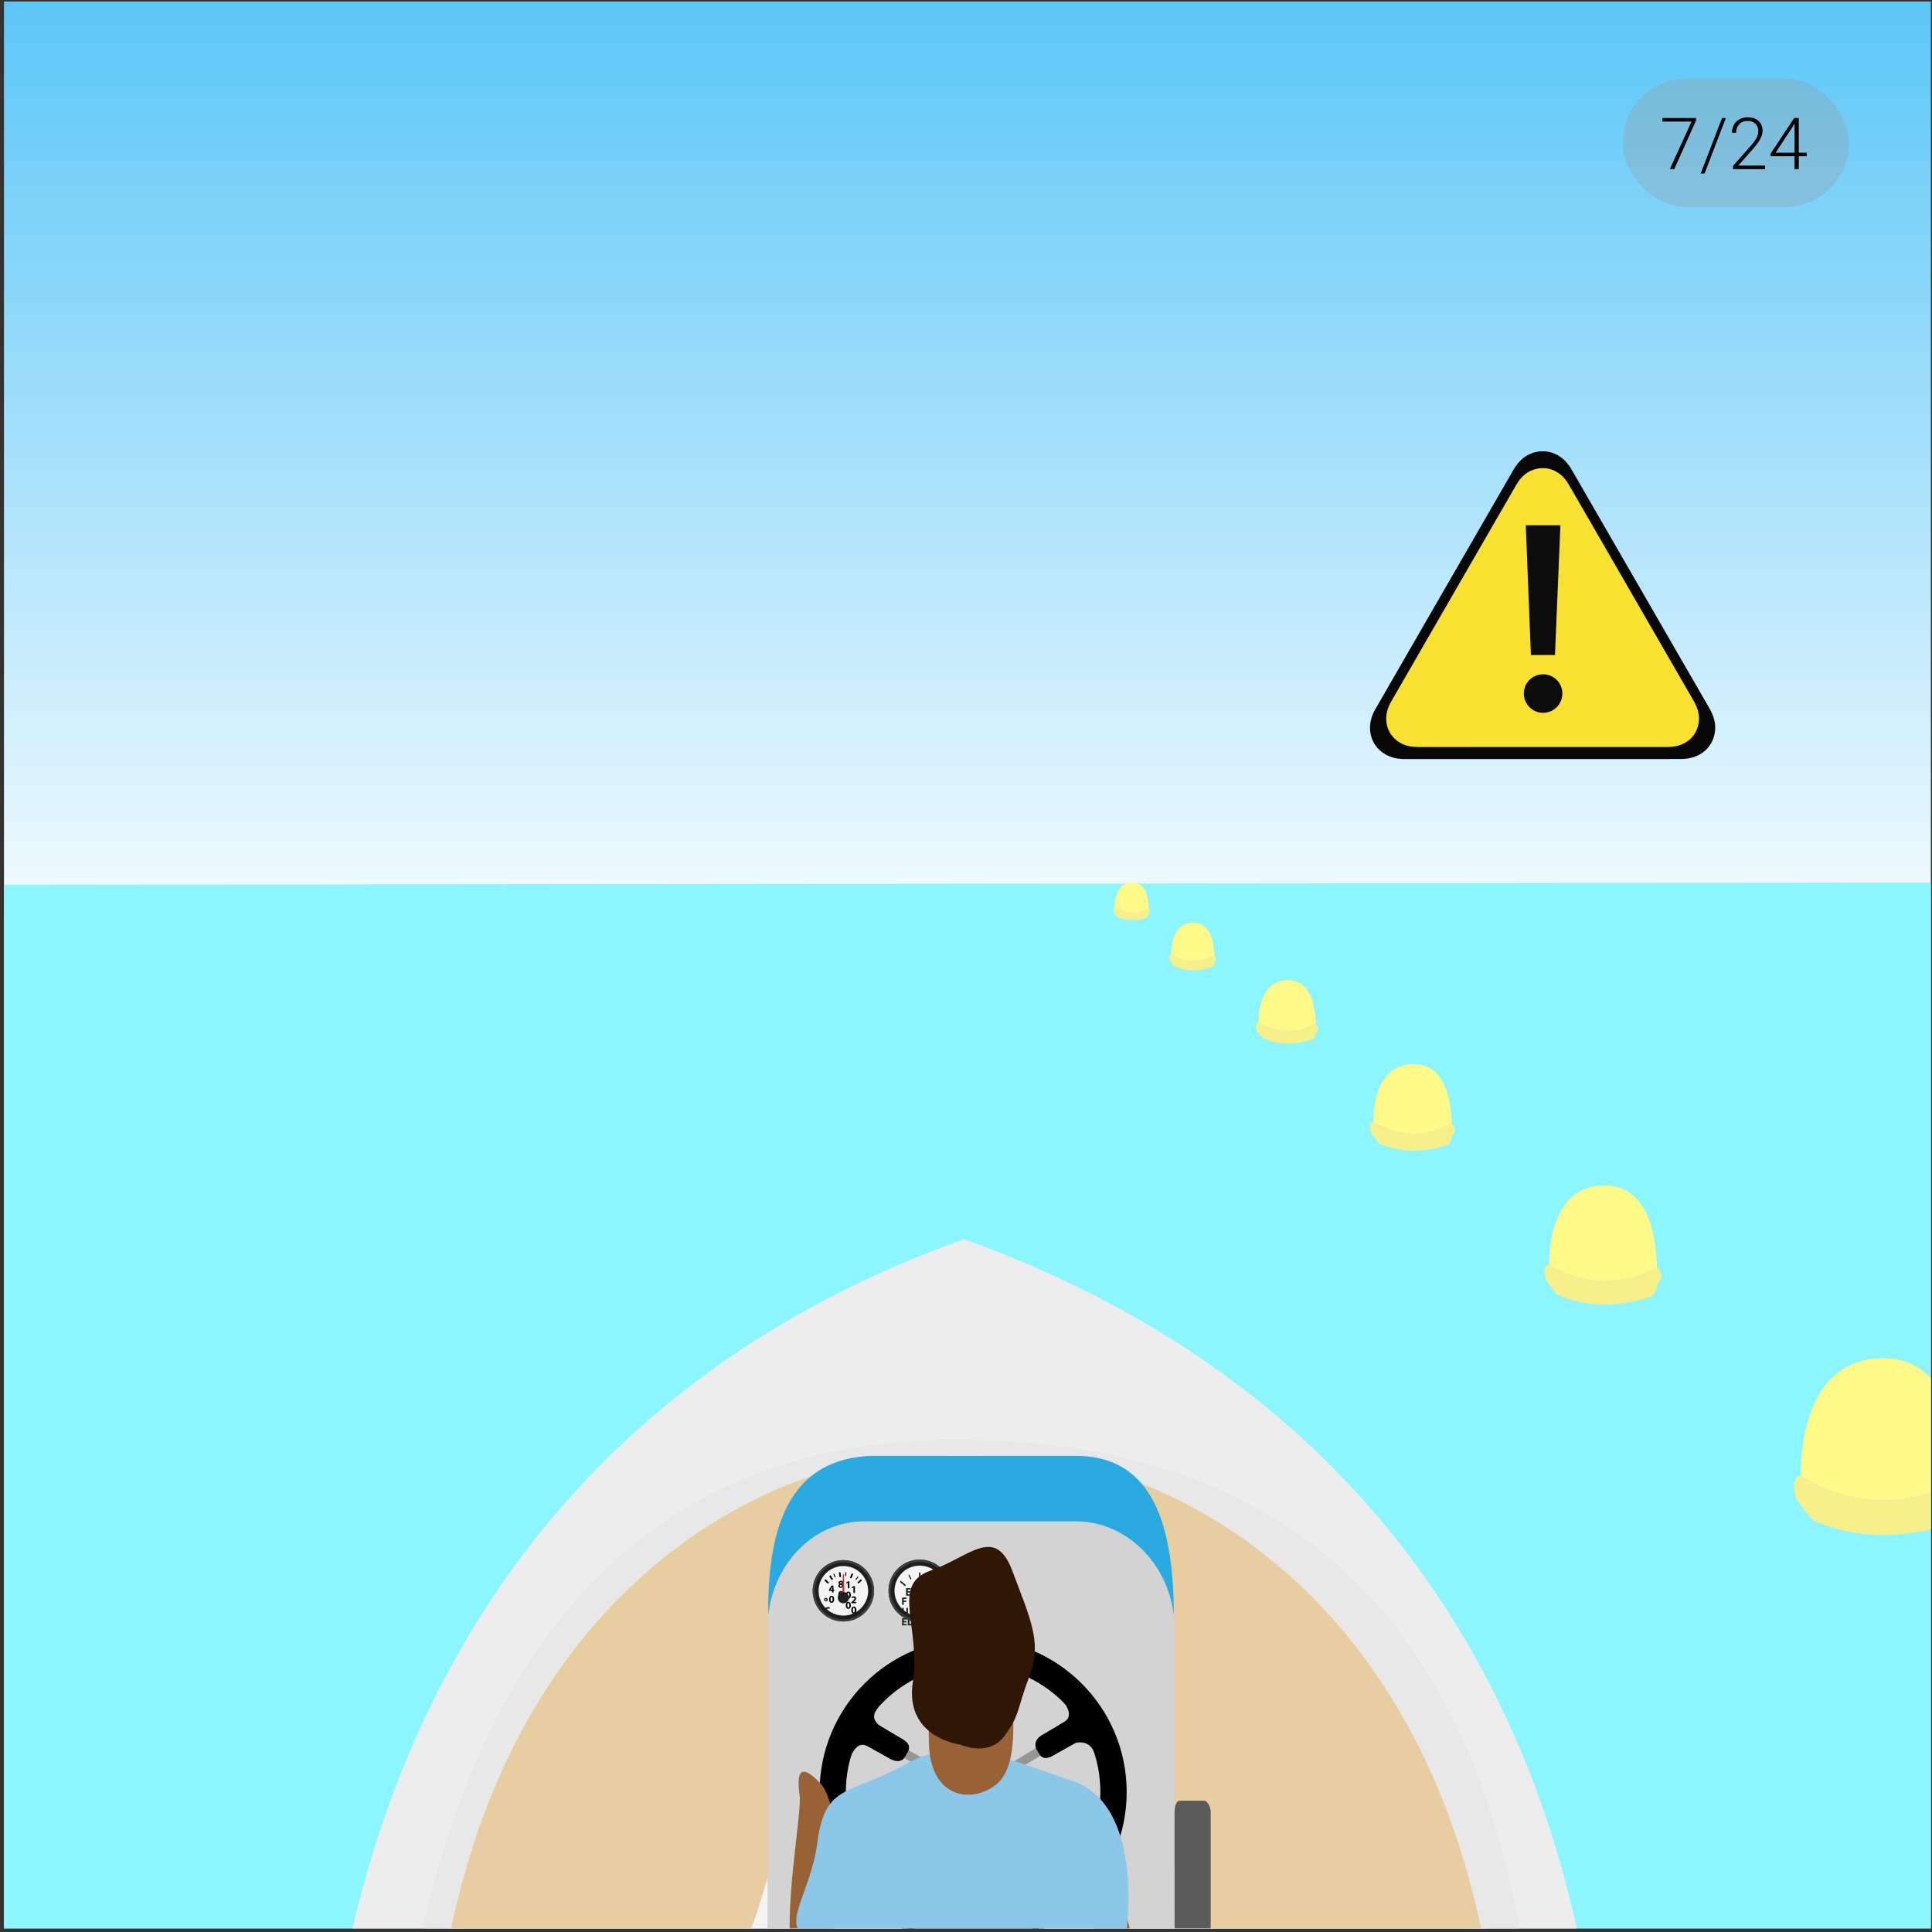 <svg width="376" height="376" viewBox="0 0 376 376" fill="none" xmlns="http://www.w3.org/2000/svg">
<rect x="0" y="0" width="376" height="376" fill="#333333" stroke="none"/>
<g clip-path="url(#clip0)">
<path d="M-3.637 -14.099H390.86L389.327 376.618H-2.26L-3.637 -14.099Z" fill="url(#paint0_linear)"/>
<path d="M-2.623 172.196L395.698 171.749L394.768 398.91H-4.037L-2.623 172.196Z" fill="#8BF6FF"/>
<path d="M69.341 630.12H306.698L311.077 446.079C311.077 446.079 332.977 293.527 187.62 241.16C47.04 291.451 62.968 442.251 62.968 442.251L69.341 630.12Z" fill="#EDEDED"/>
<path d="M186.794 281.004C186.794 281.004 289.574 278.429 293.155 411.772C296.739 545.117 282.554 559.285 282.554 559.285H91.642L82.7 518.791V404.152C82.7 404.149 88.886 285.055 186.794 281.004Z" fill="#F4F4F4"/>
<path d="M188.019 280.183C108.593 279.202 83.442 345.297 77.064 407.73L79.691 511.165L83.677 585.826L145.403 595.156L155.362 587.446L221.47 587.642C221.47 587.642 229.828 594.122 231.823 594.122C243.04 594.122 292.366 585.307 292.366 585.307C292.366 585.307 294.129 534.616 294.952 511.804C294.98 511.03 299.49 409.015 299.425 407.73C296.039 345.421 274.385 281.254 188.019 280.183ZM291.362 509.61C291.761 511.297 281.207 580.381 281.207 580.381C281.207 580.381 239.948 585.354 229.358 585.354C227.475 585.354 219.587 579.159 219.587 579.159L157.173 578.976L147.774 586.345L92.836 580.384L83.677 509.695C82.352 448.343 84.198 447.479 83.677 407.731C90.936 346.826 119.523 282.126 189.078 283.295C258.198 284.458 286.211 347.526 292.366 407.731C292.316 410.063 290.564 508.573 291.362 509.61Z" fill="#E8E8E8"/>
<path d="M292.367 407.73C292.367 407.73 240.195 407.99 228.644 371.954C217.097 335.921 210.329 286.406 209.529 285.368C208.732 284.333 286.788 296.776 292.367 407.73Z" fill="#E8CDA0"/>
<path d="M83.677 407.73C83.677 407.73 135.848 407.99 147.397 371.954C158.946 335.921 165.718 286.406 166.512 285.368C167.307 284.333 89.252 296.776 83.677 407.73Z" fill="#E8CDA0"/>
<path d="M149.508 314.109C149.497 314.232 150.913 312.09 150.913 312.09C154.431 308.22 162.296 297.822 162.296 297.822L187.802 297.724L215.957 297.852C215.957 297.852 223.819 308.294 227.34 312.161C227.34 312.161 228.438 314.223 228.43 314.102C228.43 294.533 223.059 283.339 209.408 283.339H169.46C155.025 283.96 149.341 294.853 149.508 314.109Z" fill="#29ABE2"/>
<path d="M228.588 316.987C228.588 305.417 219.851 296.076 209.36 296.076H168.201C157.711 296.076 149.369 305.418 149.369 316.987V410.018C149.369 421.587 157.711 431.076 168.202 431.076H209.361C219.852 431.076 228.589 421.587 228.589 410.018L228.588 316.987Z" fill="#D3D3D3"/>
<path d="M164.132 314.828C167.041 314.828 169.4 312.469 169.4 309.56C169.4 306.651 167.041 304.293 164.132 304.293C161.223 304.293 158.865 306.651 158.865 309.56C158.865 312.469 161.223 314.828 164.132 314.828Z" fill="#F4F4F4"/>
<path d="M179.206 314.828C182.115 314.828 184.473 312.469 184.473 309.56C184.473 306.651 182.115 304.293 179.206 304.293C176.297 304.293 173.939 306.651 173.939 309.56C173.939 312.469 176.297 314.828 179.206 314.828Z" fill="#F4F4F4"/>
<path d="M160.739 310.977C160.536 310.977 160.392 311.116 160.392 311.319C160.392 311.52 160.544 311.649 160.733 311.649C160.91 311.649 161.079 311.537 161.079 311.307C161.079 311.118 160.949 310.977 160.739 310.977ZM160.735 311.128C160.819 311.128 160.862 311.225 160.862 311.311C160.862 311.421 160.817 311.498 160.737 311.498C160.658 311.498 160.611 311.415 160.611 311.315C160.611 311.234 160.644 311.128 160.735 311.128ZM161.439 313.899C161.378 313.923 161.275 313.944 161.181 313.944C160.904 313.944 160.741 313.771 160.741 313.496C160.741 313.191 160.933 313.042 161.179 313.042C161.289 313.042 161.376 313.067 161.439 313.093L161.502 312.847C161.447 312.819 161.325 312.786 161.165 312.786C160.75 312.786 160.416 313.046 160.416 313.514C160.416 313.905 160.66 314.2 161.134 314.2C161.301 314.2 161.429 314.17 161.486 314.141L161.439 313.899Z" fill="black"/>
<path d="M162.207 309.918V309.603H162.365V309.371H162.207V308.595H161.828L161.328 309.401V309.603H161.914V309.918H162.207ZM161.616 309.371V309.367L161.793 309.078C161.838 308.994 161.873 308.917 161.916 308.831H161.924C161.918 308.917 161.914 308.998 161.914 309.078V309.371H161.616ZM161.85 310.573C161.509 310.573 161.346 310.876 161.346 311.259C161.348 311.633 161.498 311.94 161.84 311.94C162.178 311.94 162.343 311.66 162.343 311.251C162.343 310.888 162.204 310.573 161.85 310.573ZM161.846 310.807C161.97 310.807 162.034 310.962 162.034 311.255C162.034 311.556 161.968 311.706 161.848 311.706C161.728 311.706 161.655 311.562 161.657 311.259C161.655 310.952 161.732 310.807 161.846 310.807Z" fill="black"/>
<path d="M163.647 309.015C163.954 309.015 164.155 308.854 164.155 308.614C164.155 308.443 164.041 308.333 163.913 308.284V308.278C164.043 308.213 164.104 308.101 164.104 307.987C164.104 307.826 163.976 307.647 163.667 307.647C163.402 307.647 163.201 307.796 163.201 308.02C163.201 308.136 163.264 308.243 163.392 308.309V308.315C163.248 308.378 163.156 308.488 163.156 308.646C163.156 308.825 163.311 309.015 163.647 309.015ZM163.659 308.801C163.543 308.801 163.47 308.711 163.472 308.616C163.472 308.52 163.531 308.447 163.632 308.418C163.754 308.451 163.84 308.52 163.84 308.636C163.84 308.73 163.769 308.801 163.659 308.801ZM163.653 307.857C163.767 307.857 163.813 307.938 163.813 308.02C163.813 308.103 163.75 308.168 163.679 308.189C163.573 308.156 163.492 308.099 163.492 308.009C163.492 307.926 163.547 307.857 163.653 307.857ZM163.661 309.647C163.319 309.647 163.156 309.95 163.156 310.333C163.158 310.707 163.309 311.015 163.651 311.015C163.988 311.015 164.153 310.734 164.153 310.325C164.153 309.963 164.015 309.647 163.661 309.647ZM163.657 309.881C163.781 309.881 163.844 310.036 163.844 310.329C163.844 310.63 163.779 310.781 163.659 310.781C163.539 310.781 163.465 310.636 163.467 310.333C163.465 310.026 163.543 309.881 163.657 309.881Z" fill="black"/>
<path d="M165.011 309.089H165.31V307.766H165.054L164.704 307.929L164.755 308.161L165.007 308.041H165.011V309.089ZM165.1 309.744C164.759 309.744 164.596 310.047 164.596 310.43C164.598 310.804 164.748 311.111 165.09 311.111C165.428 311.111 165.593 310.83 165.593 310.422C165.593 310.059 165.454 309.744 165.1 309.744ZM165.096 309.978C165.22 309.978 165.284 310.133 165.284 310.426C165.284 310.727 165.218 310.877 165.098 310.877C164.978 310.877 164.905 310.733 164.907 310.43C164.905 310.122 164.982 309.978 165.096 309.978ZM165.1 311.744C164.759 311.744 164.596 312.047 164.596 312.43C164.598 312.804 164.748 313.111 165.09 313.111C165.428 313.111 165.593 312.83 165.593 312.422C165.593 312.059 165.454 311.744 165.1 311.744ZM165.096 311.978C165.22 311.978 165.284 312.133 165.284 312.426C165.284 312.727 165.218 312.877 165.098 312.877C164.978 312.877 164.905 312.733 164.907 312.43C164.905 312.122 164.982 311.978 165.096 311.978Z" fill="black"/>
<path d="M166.088 310.015H166.387V308.692H166.131L165.781 308.855L165.831 309.087L166.084 308.967H166.088V310.015ZM166.631 312.015V311.76H166.133V311.756L166.255 311.655C166.446 311.484 166.607 311.307 166.607 311.085C166.607 310.845 166.442 310.67 166.143 310.67C165.964 310.67 165.809 310.731 165.709 310.806L165.797 311.028C165.866 310.975 165.966 310.918 166.08 310.918C166.232 310.918 166.297 311.003 166.297 311.111C166.293 311.266 166.153 311.414 165.864 311.673L165.693 311.827V312.015H166.631ZM166.177 312.67C165.836 312.67 165.673 312.973 165.673 313.355C165.675 313.73 165.825 314.037 166.167 314.037C166.505 314.037 166.67 313.756 166.67 313.347C166.67 312.985 166.531 312.67 166.177 312.67ZM166.173 312.904C166.297 312.904 166.36 313.058 166.36 313.351C166.36 313.652 166.295 313.803 166.175 313.803C166.055 313.803 165.982 313.659 165.984 313.355C165.982 313.048 166.059 312.904 166.173 312.904Z" fill="black"/>
<path d="M163.579 305.976L163.263 306.016L163.38 306.936L163.695 306.896L163.579 305.976Z" fill="black"/>
<path d="M166.054 306.322L165.761 306.2L165.405 307.057L165.699 307.179L166.054 306.322Z" fill="black"/>
<path d="M167.756 307.558L167.535 307.33L166.87 307.976L167.09 308.203L167.756 307.558Z" fill="black"/>
<path d="M161.64 306.56L161.371 306.729L161.865 307.515L162.134 307.345L161.64 306.56Z" fill="black"/>
<path d="M160.662 307.344L160.44 307.573L161.108 308.217L161.329 307.988L160.662 307.344Z" fill="black"/>
<path d="M164.724 305.986L164.539 305.971L164.479 306.71L164.664 306.725L164.724 305.986Z" fill="black"/>
<path d="M162.348 306.244L162.176 306.314L162.457 307.001L162.629 306.93L162.348 306.244Z" fill="black"/>
<path d="M167.067 306.915L166.918 306.804L166.475 307.397L166.623 307.508L167.067 306.915Z" fill="black"/>
<path d="M164.132 303.627C160.836 303.627 158.163 306.298 158.163 309.596C158.163 312.892 160.836 315.565 164.132 315.565C167.43 315.565 170.102 312.892 170.102 309.596C170.102 306.299 167.429 303.627 164.132 303.627ZM164.132 314.418C161.469 314.418 159.311 312.26 159.311 309.597C159.311 306.934 161.469 304.775 164.132 304.775C166.795 304.775 168.954 306.934 168.954 309.597C168.954 312.259 166.795 314.418 164.132 314.418Z" fill="#1E1E1E"/>
<path d="M164.132 303.627C160.836 303.627 158.163 306.298 158.163 309.596C158.163 312.892 160.836 315.565 164.132 315.565C167.43 315.565 170.102 312.892 170.102 309.596C170.102 306.299 167.429 303.627 164.132 303.627ZM164.132 315.142C161.07 315.142 158.587 312.659 158.587 309.597C158.587 306.534 161.07 304.051 164.132 304.051C167.195 304.051 169.678 306.534 169.678 309.597C169.678 312.659 167.195 315.142 164.132 315.142Z" fill="#3D3D3D"/>
<path d="M163.935 309.991L164.039 306.361L164.249 306.36C164.249 306.36 164.326 309.982 164.331 309.991L163.935 309.991Z" fill="#EA2424"/>
<path d="M164.132 312.034C164.737 312.034 165.227 311.544 165.227 310.939C165.227 310.334 164.737 309.844 164.132 309.844C163.528 309.844 163.037 310.334 163.037 310.939C163.037 311.544 163.528 312.034 164.132 312.034Z" fill="#1E1E1E"/>
<path d="M179.141 306.045H178.853V307.335H179.141V306.045Z" fill="#232323"/>
<path d="M182.876 307.899L182.687 307.671L181.69 308.494L181.879 308.722L182.876 307.899Z" fill="#232323"/>
<path d="M176.122 308.698L176.311 308.47L175.314 307.647L175.125 307.875L176.122 308.698Z" fill="#232323"/>
<path d="M177.185 307.409L177.383 307.317L176.983 306.455L176.785 306.547L177.185 307.409Z" fill="#232323"/>
<path d="M181.179 306.564L180.981 306.473L180.583 307.336L180.781 307.427L181.179 306.564Z" fill="#232323"/>
<path d="M175.563 312.32H175.881V311.757H176.384V311.499H175.881V311.179H176.419V310.92H175.563V312.32ZM175.561 312.92V313.701C175.561 314.148 175.769 314.343 176.122 314.343C176.488 314.343 176.706 314.137 176.706 313.705V312.92H176.39V313.726C176.39 313.973 176.299 314.09 176.133 314.09C175.97 314.09 175.879 313.967 175.879 313.726V312.92H175.561ZM176.396 315.47H175.881V315.179H176.428V314.92H175.563V316.32H176.457V316.061H175.881V315.728H176.396V315.47ZM176.673 316.32H177.548V316.054H176.991V314.92H176.673V316.32Z" fill="#232323"/>
<path d="M177.203 309.657H176.665V309.353H177.235V309.082H176.333V310.544H177.266V310.273H176.665V309.926H177.203V309.657Z" fill="#232323"/>
<path d="M181.415 310.544H181.747V309.956H182.272V309.687H181.747V309.353H182.309V309.082H181.415V310.544Z" fill="#232323"/>
<path d="M179.101 309.343L179.663 307.437H179.398L178.835 309.343H179.101Z" fill="#232323"/>
<path d="M178.943 308.328H179.133V307.485H178.97L178.747 307.589L178.779 307.737L178.94 307.66H178.943V308.328Z" fill="#1E1E1E"/>
<path d="M179.835 308.695V308.533H179.517V308.531L179.595 308.466C179.717 308.357 179.819 308.244 179.819 308.103C179.819 307.95 179.714 307.838 179.523 307.838C179.409 307.838 179.311 307.877 179.247 307.925L179.303 308.066C179.347 308.033 179.411 307.996 179.483 307.996C179.581 307.996 179.622 308.051 179.622 308.119C179.619 308.218 179.53 308.313 179.346 308.477L179.237 308.576V308.695H179.835Z" fill="#232323"/>
<path d="M182.201 310.632C182.186 310.621 182.07 310.515 182.03 310.534C181.989 310.552 182.1 310.64 182.121 310.662C182.141 310.685 182.156 310.662 182.141 310.781C182.126 310.901 182.163 311.084 182.181 311.121C182.2 311.158 182.278 311.34 182.111 311.32C181.945 311.3 182.004 311.195 181.998 311.006C181.992 310.861 181.903 310.829 181.836 310.822V310.495H181.258V311.385H181.169V311.43H181.926V311.385H181.836V310.89C181.882 310.903 181.923 310.928 181.937 310.955C181.974 311.021 181.91 311.089 181.935 311.234C181.961 311.379 182.124 311.411 182.228 311.354C182.333 311.296 182.244 311.104 182.225 311.049C182.207 310.995 182.2 310.845 182.21 310.819C182.22 310.792 182.284 310.788 182.299 310.762C182.314 310.735 182.216 310.643 182.201 310.632ZM181.791 310.829H181.301V310.541H181.791V310.829Z" fill="black"/>
<path d="M178.987 303.529C175.637 303.529 172.92 306.246 172.92 309.596C172.92 312.946 175.637 315.663 178.987 315.663C182.338 315.663 185.054 312.946 185.054 309.596C185.054 306.246 182.338 303.529 178.987 303.529ZM178.987 314.498C176.281 314.498 174.087 312.303 174.087 309.597C174.087 306.892 176.281 304.697 178.987 304.697C181.694 304.697 183.888 306.892 183.888 309.597C183.887 312.303 181.693 314.498 178.987 314.498Z" fill="#1E1E1E"/>
<path d="M178.987 303.529C175.637 303.529 172.92 306.246 172.92 309.596C172.92 312.946 175.637 315.663 178.987 315.663C182.338 315.663 185.054 312.946 185.054 309.596C185.054 306.246 182.338 303.529 178.987 303.529ZM178.987 315.234C175.874 315.234 173.351 312.71 173.351 309.597C173.351 306.484 175.875 303.962 178.987 303.962C182.101 303.962 184.624 306.485 184.624 309.597C184.624 312.71 182.1 315.234 178.987 315.234Z" fill="#3D3D3D"/>
<path d="M179.182 310.637C179.192 310.632 181.948 308.189 181.948 308.189L182.093 308.348L179.455 310.931L179.182 310.637Z" fill="#EA2424"/>
<path d="M178.987 312.075C179.602 312.075 180.1 311.577 180.1 310.962C180.1 310.347 179.602 309.849 178.987 309.849C178.372 309.849 177.874 310.347 177.874 310.962C177.874 311.577 178.372 312.075 178.987 312.075Z" fill="#1E1E1E"/>
<path d="M190.545 331.403H188.782V365.332H190.545V331.403Z" fill="#969696"/>
<path d="M173.648 338.899L172.819 340.405L204.322 357.735L205.15 356.229L173.648 338.899Z" fill="#969696"/>
<path d="M172.616 357.628L173.501 359.103L204.321 340.596L203.435 339.121L172.616 357.628Z" fill="#969696"/>
<path d="M189.385 319.389C173.157 319.389 160.001 332.543 160.001 348.772C160.001 365 173.156 378.156 189.385 378.156C205.614 378.156 218.768 365.002 218.768 348.772C218.768 332.543 205.613 319.389 189.385 319.389ZM189.385 374.042C175.429 374.042 164.114 362.728 164.114 348.772C164.114 334.816 175.429 323.502 189.385 323.502C203.34 323.502 214.655 334.816 214.655 348.772C214.655 362.728 203.341 374.042 189.385 374.042Z" fill="black" stroke="black" stroke-miterlimit="10"/>
<path d="M184.298 324.015C184.42 323.998 187.878 323.602 187.936 326.407C187.993 329.212 188.003 331.188 188.003 331.188C188.003 331.188 187.873 333.264 189.208 333.263C189.336 333.263 190.306 333.264 190.415 333.264C191.525 333.264 191.558 332.229 191.548 331.148C191.538 329.975 191.609 326.452 191.609 326.452C191.609 326.452 191.862 324.049 194.503 324.049C197.212 324.049 193.937 323.102 193.937 323.102L185.416 323.154L184.298 324.015Z" fill="black" stroke="black" stroke-miterlimit="10"/>
<path d="M165.252 341.325C165.299 341.211 166.609 338.047 169.066 339.4C171.525 340.752 173.24 341.733 173.24 341.733C173.24 341.733 174.973 342.884 175.639 341.726C175.704 341.615 176.19 340.776 176.244 340.681C176.799 339.719 175.919 339.173 174.978 338.641C173.957 338.064 170.942 336.241 170.942 336.241C170.942 336.241 168.627 334.805 170.099 332.613C171.603 330.373 169.204 332.549 169.204 332.549L164.99 339.956L165.252 341.325Z" fill="black" stroke="black" stroke-miterlimit="10"/>
<path d="M170.773 365.842C170.698 365.746 168.612 363.029 171.012 361.577C173.412 360.124 175.119 359.127 175.119 359.127C175.119 359.127 176.983 358.202 176.314 357.047C176.249 356.936 175.765 356.095 175.711 356.001C175.156 355.038 174.243 355.528 173.312 356.077C172.302 356.673 169.215 358.372 169.215 358.372C169.215 358.372 166.83 359.241 165.51 356.954C164.155 354.608 165.149 358.032 165.149 358.032L169.456 365.385L170.773 365.842Z" fill="black"/>
<path d="M195.51 373.276C195.388 373.294 191.992 373.741 191.935 370.936C191.878 368.131 191.868 366.156 191.868 366.156C191.868 366.156 191.998 364.079 190.663 364.081C190.536 364.081 189.566 364.079 189.457 364.079C188.347 364.079 188.314 365.114 188.323 366.195C188.333 367.368 188.262 370.892 188.262 370.892C188.262 370.892 187.75 373.577 185.049 373.562C182.339 373.547 185.935 374.243 185.935 374.243L194.456 374.189L195.51 373.276Z" fill="black" stroke="black" stroke-miterlimit="10"/>
<path d="M213.636 356.018C213.589 356.131 212.279 359.295 209.822 357.944C207.364 356.59 205.648 355.61 205.648 355.61C205.648 355.61 203.915 354.459 203.248 355.617C203.184 355.727 202.698 356.566 202.644 356.662C202.088 357.623 202.968 358.17 203.909 358.702C204.93 359.278 207.945 361.103 207.945 361.103C207.945 361.103 209.912 362.85 208.592 365.136C207.237 367.483 209.684 364.794 209.684 364.794L213.899 357.388L213.636 356.018Z" fill="black" stroke="black" stroke-miterlimit="10"/>
<path d="M207.623 331.254C207.698 331.35 209.784 334.067 207.383 335.52C204.983 336.972 203.276 337.969 203.276 337.969C201.081 339.059 202.504 340.78 202.081 340.05C202.017 339.939 202.63 341.001 202.684 341.096C203.24 342.057 204.153 341.568 205.083 341.019C206.093 340.424 209.18 338.724 209.18 338.724C209.18 338.724 211.797 337.955 213.118 340.241C214.473 342.587 213.246 339.062 213.246 339.062L208.939 331.71L207.623 331.254Z" fill="black" stroke="black" stroke-miterlimit="10"/>
<path d="M189.773 342.059C186.081 342.059 183.087 345.053 183.087 348.745C183.087 352.437 186.081 355.431 189.773 355.431C193.465 355.431 196.459 352.437 196.459 348.745C196.459 345.052 193.465 342.059 189.773 342.059ZM189.773 352.103C187.918 352.103 186.413 350.6 186.413 348.744C186.413 346.889 187.918 345.384 189.773 345.384C191.628 345.384 193.133 346.889 193.133 348.744C193.133 350.6 191.628 352.103 189.773 352.103Z" fill="#969696"/>
<path d="M189.814 352.212C191.933 352.212 193.651 350.495 193.651 348.375C193.651 346.256 191.933 344.538 189.814 344.538C187.695 344.538 185.977 346.256 185.977 348.375C185.977 350.495 187.695 352.212 189.814 352.212Z" fill="black"/>
<path d="M158.459 405.015C158.459 405.015 155.33 386.342 154.26 381.551C152.258 372.585 156.089 352.914 155.625 349.472C155.162 346.029 155.128 342.366 159.568 346.961C164.006 351.556 162.626 369.169 162.184 377.954C161.738 386.736 167.731 396.544 168.28 399.276C168.822 402.012 163.585 398.675 163.585 398.675L158.459 405.015Z" fill="#996234"/>
<path d="M219.221 426.958C219.221 426.958 224.118 406.834 224.54 401.944C225.322 392.792 218.9 373.809 218.9 370.335C218.9 366.86 218.451 363.227 214.661 368.373C210.874 373.519 214.591 390.789 216.203 399.438C217.821 408.081 210.041 417.731 209.866 420.512C209.692 423.296 217.591 420.16 217.591 420.16L219.221 426.958Z" fill="#996234"/>
<path d="M219.243 375.806C219.243 375.806 222.771 351.12 208.552 346.521C196.309 342.561 186.645 337.45 176.089 343.421C165.532 349.395 160.58 346.88 159.08 358.561C157.658 369.636 150.277 376.24 159.634 377.78C169.716 379.443 202.267 380.772 204.134 380.975C215.602 382.242 219.243 375.806 219.243 375.806Z" fill="#8BC7E8"/>
<path d="M180.833 309.096C180.833 309.096 180.525 322.646 180.769 339.031C180.934 350.046 189.177 351.124 193.925 347.254C200.048 342.264 195.607 324.402 196.277 320.865C196.947 317.326 180.833 309.096 180.833 309.096Z" fill="#996234"/>
<path d="M186.874 339.529C186.874 339.529 176.018 338.231 177.648 327.376C179.269 316.526 173.218 308.402 181.139 305.65C188.614 303.054 193.653 296.701 197.035 305.763C200.416 314.825 202.857 319.634 200.416 326.004C197.977 332.381 198.488 333.934 195.385 337.97C192.285 342.014 186.874 339.529 186.874 339.529Z" fill="#301705"/>
<path d="M235.619 374.814C235.619 375.976 234.968 376.701 234.355 376.701H229.542C228.928 376.701 228.588 375.975 228.588 374.814V352.734C228.588 351.571 228.93 350.451 229.542 350.451H234.355C234.969 350.451 235.619 351.572 235.619 352.734V374.814Z" fill="#5B5B5B"/>
<path d="M381.65 287.999C381.259 280.17 379.869 264.218 366.263 264.343C349.488 264.496 350.486 287.145 350.486 287.145C350.471 287.149 350.46 287.157 350.445 287.16C352.406 288.526 365.422 296.781 381.65 287.999Z" fill="#FFF988"/>
<path d="M381.656 288.105C381.655 288.07 381.652 288.034 381.65 287.999C365.422 296.781 352.406 288.526 350.445 287.16C348.129 287.849 349.565 291.636 349.565 291.636C349.565 291.636 351.369 294.208 352.712 295.781C364.958 301.501 377.409 297.236 379.429 296.626C381.464 296.012 381.611 292.897 381.886 292.596C384.299 289.946 381.656 288.105 381.656 288.105Z" fill="#F7EF89"/>
<path d="M322.502 246.647C322.238 241.372 321.301 230.625 312.136 230.709C300.834 230.813 301.507 246.071 301.507 246.071C301.497 246.074 301.489 246.079 301.479 246.082C302.8 247.002 311.568 252.563 322.502 246.647Z" fill="#FFF988"/>
<path d="M322.505 246.717C322.505 246.695 322.503 246.669 322.502 246.647C311.568 252.563 302.8 247.002 301.478 246.082C299.918 246.546 300.885 249.097 300.885 249.097C300.885 249.097 302.101 250.83 303.005 251.89C311.255 255.743 319.643 252.87 321.005 252.459C322.375 252.045 322.475 249.947 322.659 249.743C324.286 247.958 322.505 246.717 322.505 246.717Z" fill="#F7EF89"/>
<path d="M282.554 218.693C282.363 214.858 281.681 207.046 275.019 207.108C266.803 207.183 267.293 218.274 267.293 218.274C267.285 218.276 267.28 218.28 267.272 218.282C268.233 218.951 274.606 222.994 282.554 218.693Z" fill="#FFF988"/>
<path d="M282.557 218.744C282.556 218.728 282.555 218.71 282.554 218.693C274.606 222.994 268.233 218.951 267.271 218.282C266.137 218.619 266.84 220.474 266.84 220.474C266.84 220.474 267.724 221.734 268.382 222.504C274.379 225.305 280.477 223.217 281.466 222.918C282.463 222.616 282.535 221.091 282.669 220.944C283.851 219.646 282.557 218.744 282.557 218.744Z" fill="#F7EF89"/>
<path d="M256.082 199.237C255.943 196.435 255.445 190.725 250.575 190.77C244.57 190.825 244.928 198.931 244.928 198.931C244.922 198.932 244.918 198.935 244.913 198.937C245.616 199.426 250.274 202.38 256.082 199.237Z" fill="#FFF988"/>
<path d="M256.085 199.274C256.084 199.262 256.084 199.249 256.082 199.237C250.274 202.38 245.616 199.425 244.913 198.937C244.083 199.183 244.597 200.538 244.597 200.538C244.597 200.538 245.243 201.459 245.724 202.022C250.107 204.069 254.564 202.543 255.287 202.325C256.016 202.104 256.068 200.99 256.166 200.882C257.031 199.934 256.085 199.274 256.085 199.274Z" fill="#F7EF89"/>
<path d="M236.349 185.961C236.244 183.847 235.868 179.539 232.194 179.572C227.664 179.614 227.933 185.73 227.933 185.73C227.929 185.73 227.926 185.733 227.922 185.735C228.452 186.103 231.967 188.332 236.349 185.961Z" fill="#FFF988"/>
<path d="M236.351 185.989C236.35 185.98 236.35 185.97 236.349 185.961C231.967 188.332 228.452 186.103 227.922 185.734C227.296 185.92 227.684 186.943 227.684 186.943C227.684 186.943 228.171 187.637 228.534 188.063C231.841 189.607 235.203 188.455 235.749 188.29C236.299 188.125 236.339 187.284 236.412 187.202C237.064 186.486 236.351 185.989 236.351 185.989Z" fill="#F7EF89"/>
<path d="M223.595 176.788C223.512 175.12 223.215 171.722 220.318 171.749C216.744 171.782 216.957 176.606 216.957 176.606C216.953 176.606 216.952 176.608 216.948 176.61C217.366 176.9 220.139 178.658 223.595 176.788Z" fill="#FFF988"/>
<path d="M223.597 176.81C223.596 176.803 223.596 176.795 223.595 176.788C220.139 178.658 217.366 176.9 216.948 176.609C216.454 176.756 216.761 177.562 216.761 177.562C216.761 177.562 217.145 178.11 217.432 178.445C220.039 179.663 222.692 178.755 223.123 178.625C223.556 178.494 223.587 177.831 223.645 177.767C224.159 177.202 223.597 176.81 223.597 176.81Z" fill="#F7EF89"/>
<path d="M307.607 99.901H293.662V142.558H307.607V99.901Z" fill="#0C0C0C"/>
<path d="M332.651 137.789C324.325 123.382 316.011 108.972 307.693 94.561C307.025 93.407 306.375 92.237 305.683 91.097C304.167 88.6 301.622 87.398 298.97 87.961C296.96 88.387 295.575 89.657 294.569 91.399C288.52 101.881 282.468 112.361 276.417 122.841C273.482 127.925 270.537 133.004 267.617 138.097C265.732 141.384 266.602 145.08 269.64 146.826C270.833 147.514 272.134 147.728 273.493 147.727C282.376 147.72 291.258 147.725 300.141 147.725C301.756 147.725 303.371 147.725 304.986 147.725C312.393 147.722 319.799 147.735 327.207 147.716C330.705 147.707 333.285 145.629 333.747 142.485C333.997 140.788 333.498 139.253 332.651 137.789ZM304.041 100.094L302.877 127.965H297.703L296.604 100.094H304.041ZM300.323 140.381C298.037 140.381 296.184 138.528 296.184 136.242C296.184 133.956 298.037 132.103 300.323 132.103C302.608 132.103 304.461 133.956 304.461 136.242C304.461 138.528 302.609 140.381 300.323 140.381Z" fill="#070707"/>
<path d="M329.605 136.378C322.061 123.324 314.528 110.268 306.991 97.21C306.386 96.164 305.797 95.104 305.17 94.071C303.797 91.809 301.49 90.719 299.087 91.229C297.267 91.615 296.011 92.766 295.1 94.344C289.618 103.842 284.135 113.338 278.652 122.833C275.992 127.44 273.325 132.042 270.678 136.657C268.97 139.635 269.758 142.985 272.511 144.567C273.592 145.189 274.77 145.383 276.002 145.382C284.051 145.376 292.099 145.381 300.148 145.381C301.611 145.381 303.075 145.381 304.538 145.381C311.249 145.378 317.96 145.39 324.672 145.373C327.842 145.364 330.18 143.481 330.598 140.633C330.825 139.096 330.373 137.705 329.605 136.378ZM303.682 102.223L302.627 127.477H297.94L296.944 102.223H303.682ZM300.313 138.727C298.242 138.727 296.563 137.048 296.563 134.977C296.563 132.906 298.242 131.227 300.313 131.227C302.383 131.227 304.063 132.906 304.063 134.977C304.063 137.048 302.384 138.727 300.313 138.727Z" fill="#F9E132"/>
<rect x="315.775" y="15.295" width="44.075" height="25" rx="12.5" fill="#969696" fill-opacity="0.3"/>
<path d="M330.083 23.439L325.831 32.921H324.976L329.201 23.665H323.541V22.968H330.083V23.439ZM331.73 33.775H330.985L335.141 22.968H335.879L331.73 33.775ZM343.515 32.921H337.281V32.292L340.692 28.423C341.257 27.771 341.649 27.233 341.868 26.81C342.086 26.386 342.196 25.973 342.196 25.572C342.196 24.943 342.011 24.447 341.642 24.082C341.273 23.713 340.765 23.528 340.118 23.528C339.448 23.528 338.905 23.742 338.491 24.171C338.081 24.599 337.875 25.155 337.875 25.839H337.062C337.062 25.278 337.187 24.768 337.438 24.308C337.693 23.847 338.053 23.487 338.518 23.227C338.987 22.963 339.521 22.831 340.118 22.831C341.029 22.831 341.74 23.07 342.25 23.549C342.765 24.027 343.023 24.679 343.023 25.504C343.023 25.969 342.877 26.477 342.585 27.028C342.298 27.58 341.79 28.268 341.061 29.093L338.286 32.23H343.515V32.921ZM350.071 29.715H351.623V30.405H350.071V32.921H349.25V30.405H344.568V29.94L349.175 22.968H350.071V29.715ZM345.573 29.715H349.25V24.027L348.888 24.656L345.573 29.715Z" fill="black"/>
</g>
<defs>
<linearGradient id="paint0_linear" x1="193.611" y1="376.618" x2="193.611" y2="-14.099" gradientUnits="userSpaceOnUse">
<stop offset="0.469" stop-color="white"/>
<stop offset="1" stop-color="#4FC3F7"/>
</linearGradient>
<clipPath id="clip0">
<rect width="375" height="375" fill="white" transform="translate(0.775 0.295)"/>
</clipPath>
</defs>
</svg>
